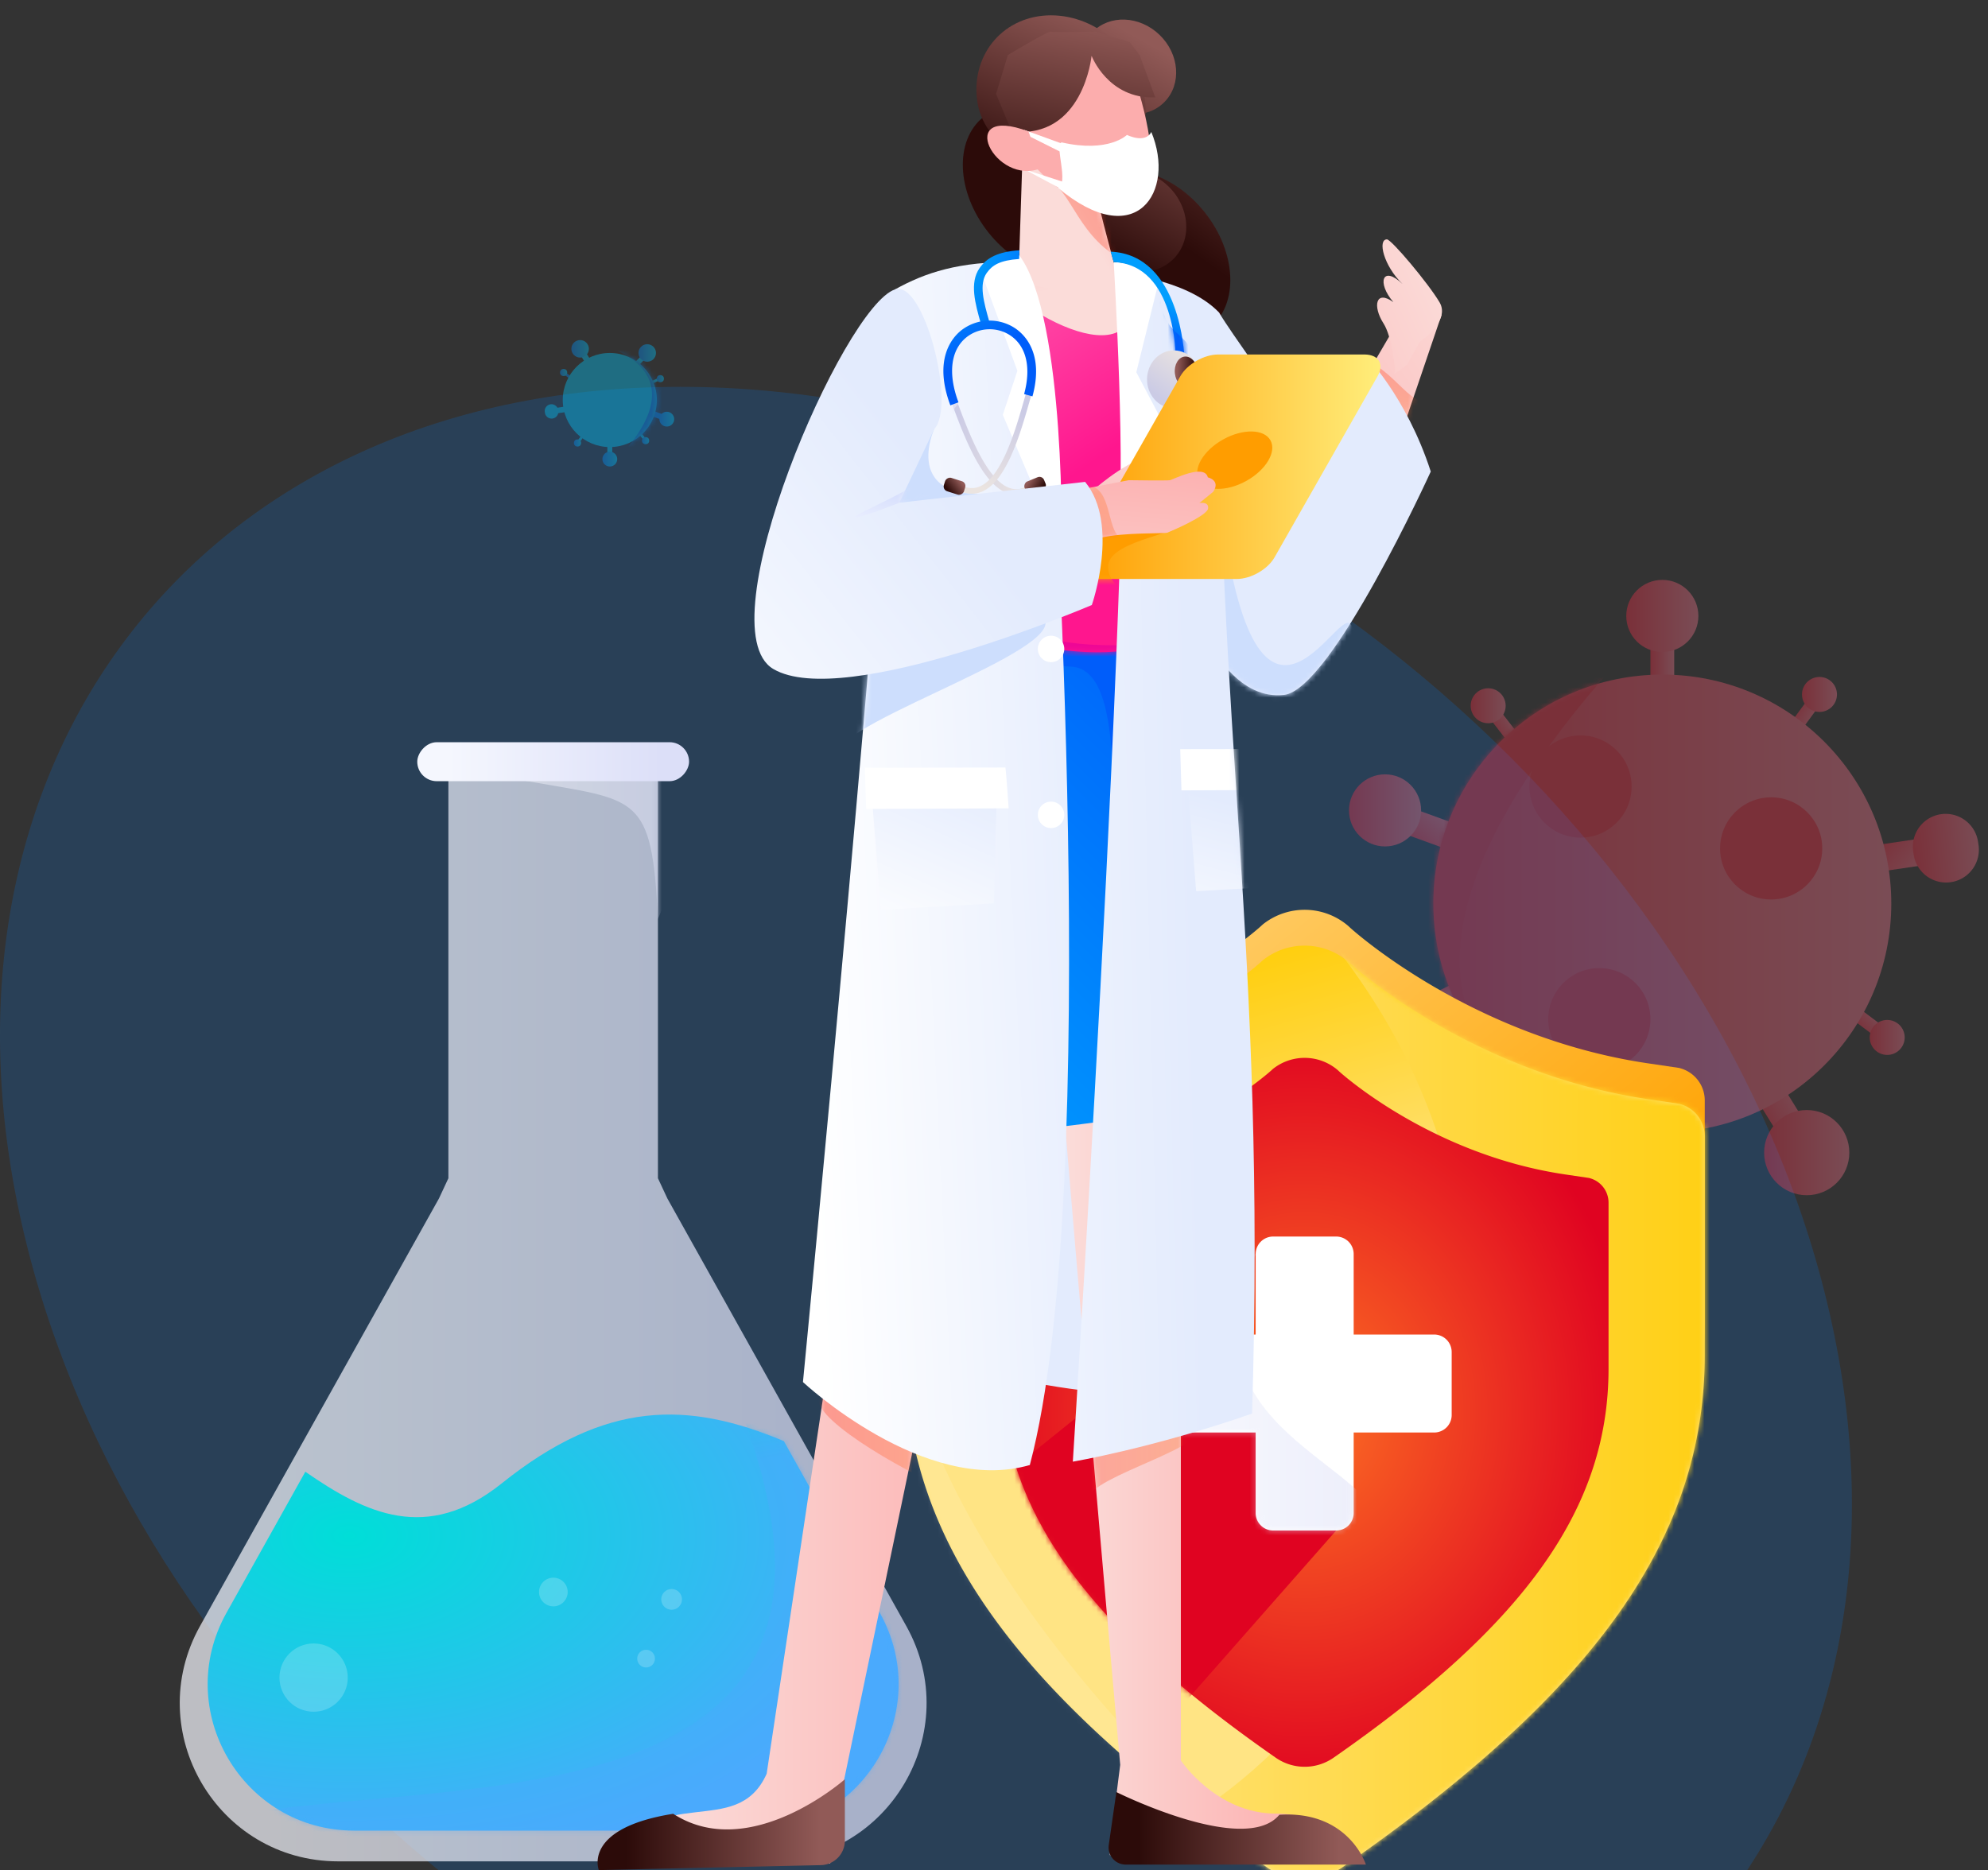 <svg xmlns="http://www.w3.org/2000/svg" xmlns:xlink="http://www.w3.org/1999/xlink" fill="none" viewBox="0 0 389 366"><rect x="0" y="0" width="389" height="366" fill="#333333" stroke="none"/><path fill="#057bf4" d="M6.522 248.494C-19.988 153.067 36.72 75.709 133.184 75.709S329.34 153.067 355.85 248.493c12.765 45.948 6.229 87.703-14.742 118.654H87.19c-38.168-30.951-67.903-72.706-80.668-118.654" opacity=".19"/><g opacity=".35"><path fill="url(#a)" d="M0 0h4.654v12.184H0z" transform="matrix(-1 0 0 1 327.6 121.029)"/><path fill="url(#b)" d="M0 0h4.654v12.184H0z" transform="rotate(225 190.226 48.334)scale(-1 1)"/><path fill="url(#c)" d="M0 0h5.249v13.739H0z" transform="rotate(109.937 81.67 174.428)scale(1 -1)"/><path fill="url(#d)" d="M0 0h5.709v14.943H0z" transform="rotate(148.294 143.236 163.132)scale(-1 1)"/><path fill="url(#e)" d="M0 0h2.537v6.642H0z" transform="rotate(243.765 199.69 11.604)scale(-1 1)"/><path fill="url(#f)" d="M0 0h2.537v6.642H0z" transform="rotate(142.333 122.772 118.784)scale(1 -1)"/><path fill="url(#g)" d="M0 0h2.537v6.642H0z" transform="rotate(36.206 -32.618 613.73)scale(-1 1)"/><path fill="url(#h)" d="M356.682 135.008a1.83 1.83 0 0 0-2.554.396l-.14.19a1.827 1.827 0 0 0 2.949 2.158l.14-.19a1.827 1.827 0 0 0-.395-2.554"/><path fill="url(#i)" d="M0 0h2.537v6.642H0z" transform="rotate(126.915 133.182 193.837)scale(-1 1)"/><path fill="url(#j)" d="M0 0h5.249v13.739H0z" transform="rotate(81.61 92.24 304.473)scale(-1 1)"/><path fill="url(#k)" d="m387.155 165.435-.1-.678a6.413 6.413 0 1 0-12.689 1.871l.099.678a6.414 6.414 0 0 0 12.69-1.871"/><circle cx="44.804" cy="44.804" r="44.804" fill="url(#l)" transform="matrix(-1 0 0 1 370.075 132.022)"/><mask id="m" width="91" height="90" x="280" y="132" maskUnits="userSpaceOnUse" style="mask-type:luminance"><circle cx="44.804" cy="44.804" r="44.804" fill="#fff" transform="matrix(-1 0 0 1 370.077 132.023)"/></mask><g mask="url(#m)"><path fill="url(#n)" d="M318.214 127.601c-59.928 65.968-26.432 93.029 14.113 94.03 40.545 1-34.185 30.061-34.185 30.061l-24.08-75.56 6.643-48.159"/></g><circle cx="9.998" cy="9.998" r="9.998" fill="url(#o)" transform="matrix(-1 0 0 1 356.568 156.04)"/><circle cx="9.998" cy="9.998" r="9.998" fill="url(#p)" transform="matrix(-1 0 0 1 319.265 143.931)"/><circle cx="9.998" cy="9.998" r="9.998" fill="url(#q)" transform="matrix(-1 0 0 1 322.944 189.465)"/><circle cx="3.422" cy="3.422" r="3.422" fill="url(#r)" transform="matrix(-1 0 0 1 359.446 132.486)"/><circle cx="3.422" cy="3.422" r="3.422" fill="url(#s)" transform="matrix(-1 0 0 1 294.618 134.698)"/><circle cx="3.422" cy="3.422" r="3.422" fill="url(#t)" transform="matrix(-1 0 0 1 372.698 199.611)"/><circle cx="3.422" cy="3.422" r="3.422" fill="url(#u)" transform="matrix(-1 0 0 1 280.576 193.714)"/><circle cx="7.056" cy="7.056" r="7.056" fill="url(#v)" transform="matrix(-1 0 0 1 332.329 113.488)"/><circle cx="7.056" cy="7.056" r="7.056" fill="url(#w)" transform="matrix(-1 0 0 1 278.074 151.542)"/><circle cx="8.337" cy="8.337" r="8.337" fill="url(#x)" transform="matrix(-1 0 0 1 297.974 213.293)"/><circle cx="8.337" cy="8.337" r="8.337" fill="url(#y)" transform="matrix(-1 0 0 1 361.864 217.239)"/></g><path fill="url(#z)" d="m181.959 209.08 6.033-.963c34.907-5.574 58.301-26.474 58.537-26.685l.637-.577c0-.003.007 0 .007 0a13.12 13.12 0 0 1 16.659.371l.351.327c.523.478 23.732 21.439 58.25 26.542l6.251.924c0 .003-.007.022 0 .022a6.53 6.53 0 0 1 4.892 6.32v42.749c0 35.71-21.17 65.692-70.776 100.23a13.04 13.04 0 0 1-14.901.088l-.063-.044c-49.65-34.563-70.834-64.545-70.834-100.274v-42.749a6.49 6.49 0 0 1 4.957-6.281"/><path fill="url(#A)" d="m181.959 216.093 6.033-.963c34.907-5.574 58.301-26.474 58.537-26.685l.637-.576c0-.004.007 0 .007 0a13.12 13.12 0 0 1 16.659.37l.351.327c.523.479 23.732 21.439 58.25 26.543l6.251.923c0 .003-.007.023 0 .023a6.53 6.53 0 0 1 4.892 6.319v42.749c0 35.71-21.17 65.692-70.776 100.23a13.04 13.04 0 0 1-14.901.089l-.063-.045c-49.65-34.563-70.834-64.544-70.834-100.274v-42.749a6.49 6.49 0 0 1 4.957-6.281"/><mask id="B" width="157" height="183" x="177" y="185" maskUnits="userSpaceOnUse" style="mask-type:luminance"><path fill="#fff" fill-rule="evenodd" d="m181.959 216.093 6.032-.963c34.907-5.574 58.301-26.474 58.537-26.685l.637-.576c0-.004.007 0 .007 0a13.12 13.12 0 0 1 16.66.37l.351.327c.522.479 23.732 21.439 58.249 26.543l6.251.923c0 .003-.007.023 0 .023a6.53 6.53 0 0 1 4.892 6.319v42.749c0 35.71-21.17 65.692-70.776 100.23a13.04 13.04 0 0 1-14.901.089l-.063-.045c-49.65-34.563-70.834-64.544-70.834-100.274v-42.749a6.49 6.49 0 0 1 4.958-6.281" clip-rule="evenodd"/></mask><g mask="url(#B)"><path fill="url(#C)" d="M255.289 178.052c71.443 80.393 5.418 176.378-42.297 185.81-47.716 9.433 50.546 21.639 50.546 21.639l84.832-21.084s30.516-145.581 27.187-149.634c-3.329-4.054-64.361-45.111-64.361-45.111l-14.425 2.219"/><path fill="#fff" d="M177.002 250.945c-4.143 45.968 60.217 109.219 81.856 121.98s-49.38-12.204-49.38-12.204l-29.406-28.299-18.864-63.036 4.993-5.234" opacity=".12"/></g><path fill="url(#D)" d="m199.595 230.596 4.582-.731c26.512-4.234 44.281-20.107 44.46-20.267l.483-.438c0-.003.006 0 .006 0a9.96 9.96 0 0 1 12.653.281l.266.249c.397.363 18.025 16.283 44.242 20.159l4.747.701c0 .003-.005.017 0 .017a4.96 4.96 0 0 1 3.716 4.8v32.468c0 27.123-16.079 49.894-53.755 76.126a9.91 9.91 0 0 1-11.318.067l-.048-.033c-37.709-26.251-53.799-49.023-53.799-76.16v-32.468a4.93 4.93 0 0 1 3.765-4.771"/><mask id="E" width="120" height="139" x="195" y="207" maskUnits="userSpaceOnUse" style="mask-type:luminance"><path fill="#fff" fill-rule="evenodd" d="m199.596 230.596 4.582-.731c26.512-4.234 44.28-20.107 44.46-20.267l.483-.438c0-.003.006 0 .006 0a9.96 9.96 0 0 1 12.653.281l.266.249c.397.363 18.025 16.283 44.241 20.159l4.748.701c0 .003-.006.017 0 .017a4.96 4.96 0 0 1 3.716 4.8v32.468c0 27.123-16.079 49.894-53.755 76.126a9.91 9.91 0 0 1-11.318.067l-.048-.033c-37.71-26.251-53.799-49.023-53.799-76.16v-32.468a4.93 4.93 0 0 1 3.765-4.771" clip-rule="evenodd"/></mask><g mask="url(#E)"><path fill="url(#F)" d="m259.785 291.007 1.67 8.522-43.098 48.983-41.353-44.017 49.522-39.895 28.765 11.8"/></g><use xlink:href="#G"/><mask id="H" width="59" height="59" x="226" y="241" maskUnits="userSpaceOnUse" style="mask-type:luminance"><use xlink:href="#G" fill-rule="evenodd" clip-rule="evenodd"/></mask><g mask="url(#H)"><path fill="url(#I)" d="M245.7 245.424c-15.752 34.929 24.069 40.181 25.918 55.73s-25.522 23.686-25.522 23.686l-22.933-41.849-6.658-29.744z" opacity=".5"/></g><path fill="url(#J)" d="m39.148 318.214 46.737-83.651 1.853-3.97v-82.789h41.003v82.788l1.853 3.971 46.737 83.651c11.531 20.639-3.388 46.065-27.03 46.065H66.178c-23.642 0-38.561-25.426-27.03-46.065" opacity=".71"/><mask id="K" width="147" height="218" x="35" y="147" maskUnits="userSpaceOnUse" style="mask-type:luminance"><path fill="#fff" fill-rule="evenodd" d="m39.148 318.214 46.737-83.651 1.853-3.97v-82.789h41.003v82.788l1.853 3.971 46.737 83.651c11.531 20.639-3.388 46.065-27.03 46.065H66.178c-23.642 0-38.561-25.426-27.03-46.065" clip-rule="evenodd"/></mask><g mask="url(#K)"><path fill="url(#L)" d="M128.739 179.865c-1.166-24.602-3.959-23.167-25.526-26.981s22.431-3.814 22.431-3.814l15.195 1.852" opacity=".47"/></g><path fill="url(#M)" d="M98.197 290.292c20.344-16.311 36.436-16.13 55.186-8.254l18.776 33.605c10.668 19.094-3.135 42.618-25.008 42.618H69.323c-21.873 0-35.676-23.524-25.008-42.618l15.429-27.615c11.762 8.152 23.786 14.023 38.453 2.264"/><mask id="N" width="136" height="83" x="40" y="276" maskUnits="userSpaceOnUse" style="mask-type:luminance"><path fill="#fff" fill-rule="evenodd" d="M98.197 290.292c20.343-16.311 36.435-16.13 55.186-8.254l18.775 33.605c10.669 19.094-3.134 42.618-25.007 42.618H69.322c-21.873 0-35.676-23.524-25.007-42.618l15.429-27.615c11.762 8.152 23.786 14.023 38.453 2.264" clip-rule="evenodd"/></mask><g mask="url(#N)"><path fill="url(#O)" d="M144.937 276.014c29.403 76.808-44.91 72.203-90.712 77.992s46.735 16.883 54.011 16.401 76.739-13.989 79.633-14.471c2.895-.483 13.99-45.827 3.859-57.404s-19.295-27.014-19.295-27.014" opacity=".41"/></g><rect width="53.185" height="7.628" fill="url(#P)" rx="3.814" transform="matrix(-1 0 0 1 134.832 145.255)"/><circle cx="2.031" cy="2.031" r="2.031" fill="#fff" opacity=".2" transform="matrix(-1 0 0 1 133.449 310.976)"/><circle cx="2.806" cy="2.806" r="2.806" fill="#fff" opacity=".2" transform="matrix(-1 0 0 1 111.083 308.761)"/><circle cx="1.736" cy="1.736" r="1.736" fill="#fff" opacity=".2" transform="matrix(-1 0 0 1 128.156 322.866)"/><circle cx="6.681" cy="6.681" r="6.681" fill="#fff" opacity=".2" transform="matrix(-1 0 0 1 68.046 321.637)"/><path fill="url(#Q)" d="M278.737 61.57h3.353l-18.127 53.382a9.08 9.08 0 0 1-12.284 5.377 9.074 9.074 0 0 1-4.151-12.874l24.417-41.802z"/><mask id="R" width="37" height="61" x="246" y="61" maskUnits="userSpaceOnUse" style="mask-type:luminance"><path fill="#fff" fill-rule="evenodd" d="M278.738 61.57h3.353l-18.128 53.382a9.077 9.077 0 1 1-16.435-7.497l24.418-41.802z" clip-rule="evenodd"/></mask><g mask="url(#R)"><path fill="url(#S)" d="M272.813 113.693c-21.135 6.636-24.519 3.975-25.286-6.238-.766-10.213-5.108 12.252-5.108 12.252l9.25 9.062 15.103-7.654" opacity=".34"/><path fill="url(#T)" d="M279.183 77.812c-2.164 3.413-8.574-8.407-12.986-6.742-4.411 1.665 6.16 12.985 6.16 12.985l5.744 1.498 3.99-4.078" opacity=".34"/></g><path fill="url(#U)" d="M281.689 59.17c-2.179-3.692-9.438-12.346-10.312-12.324-1.856.048-.624 5.182 3.047 8.721-3.914-3.735-5.07-.266-1.779 3.558-3.469-2.49-4.091.8-1.923 4.18 1.62 2.523 2.412 8.938 2.145 9.605s2.489-1.601 2.489-1.601l2.447-4.402s6.065-4.047 3.886-7.738"/><path fill="url(#V)" d="M235.089 271.131c-18.582 6.032-55.777-6.366-55.777-6.366l11.101-31.163 21.028-44.338"/><ellipse cx="18.302" cy="13.349" fill="url(#W)" rx="18.302" ry="13.349" transform="rotate(51.478 65.626 284.23)scale(-1 1)"/><path fill="url(#X)" d="M279.964 92.285c-4.79-14.793-12.96-22.907-12.96-22.907l-17.843 25.33c19.062 4.91-5.302-24.502-10.622-33.55 0 0-4.481 2.011-10.42 39.598-.179 1.132 6.549 37.059 23.127 35.241 9.298-1.02 28.718-43.712 28.718-43.712"/><mask id="Y" width="52" height="76" x="228" y="61" maskUnits="userSpaceOnUse" style="mask-type:luminance"><path fill="#fff" fill-rule="evenodd" d="M279.964 92.286c-4.79-14.794-12.96-22.908-12.96-22.908l-17.843 25.33c19.062 4.91-5.302-24.502-10.622-33.55 0 0-4.481 2.011-10.42 39.598-.179 1.132 6.549 37.059 23.127 35.241 9.298-1.02 28.718-43.712 28.718-43.712" clip-rule="evenodd"/></mask><g mask="url(#Y)"><path fill="url(#Z)" d="M237.865 89.537c6.057 68.019 23.471 29.339 26.323 32.55 6.041 6.802-11.155 19.744-11.155 19.744l-15.168-.091-2.774-31.618 2.304-13.877"/></g><path fill="url(#aa)" d="M263.536 363.063s-2.22-8.128-13.877-8.128-18.596-10.404-18.596-10.404V228.136l-4.441-114.444-24.98 13.655c0 20.808 17.554 218.047 17.554 218.047s-2.288 17.669-2.011 17.669z"/><mask id="ab" width="63" height="251" x="201" y="113" maskUnits="userSpaceOnUse" style="mask-type:luminance"><path fill="#fff" fill-rule="evenodd" d="M263.536 363.063s-2.221-8.128-13.878-8.128-18.596-10.404-18.596-10.404V228.136l-4.441-114.444-24.979 13.655c0 20.808 17.554 218.047 17.554 218.047s-2.289 17.669-2.011 17.669z" clip-rule="evenodd"/></mask><g mask="url(#ab)"><path fill="url(#ac)" d="M235.091 277.231c4.313 5.327-17.995 10.322-21.991 15.316s-2.539-20.613-2.539-20.613l22.029-6.2" opacity=".34"/></g><path fill="url(#ad)" d="m218.441 350.717-1.487 10.374a3.362 3.362 0 0 0 3.348 3.823h46.969s-3.331-10.62-16.931-9.753c-6.753 8.128-31.899-4.444-31.899-4.444"/><path fill="url(#ae)" d="M211.079 146.638 191.65 221.2l-26.459 127.016s-2.022 15.172-2.763 16.473h-43.172c9.402-16.473 24.841-4.335 30.762-17.557l31.826-212.199z"/><mask id="af" width="93" height="231" x="119" y="134" maskUnits="userSpaceOnUse" style="mask-type:luminance"><path fill="#fff" fill-rule="evenodd" d="m211.08 146.639-19.429 74.562-26.46 127.015s-2.022 15.173-2.762 16.473h-43.172c9.402-16.473 24.84-4.335 30.761-17.556l31.826-212.199z" clip-rule="evenodd"/></mask><g mask="url(#af)"><path fill="url(#ag)" d="M185.298 291.548c-13.734-6.243-29.03-16.298-24.129-18.762s23.13 2.531 23.13 2.531" opacity=".34"/></g><path fill="url(#ah)" d="M165.317 348.216v12.024a4.803 4.803 0 0 1-4.716 4.78l-43.426.97s-3.297-8.174 14.554-11.02c14.996 9.7 33.588-6.754 33.588-6.754"/><path fill="url(#ai)" d="M239.109 214.868c-31.826 7.803-64.668 8.933-72.069 3.731l18.618-102.591 42.785 6.977z"/><mask id="aj" width="73" height="106" x="167" y="116" maskUnits="userSpaceOnUse" style="mask-type:luminance"><path fill="#fff" fill-rule="evenodd" d="M239.109 214.868c-31.826 7.803-64.669 8.933-72.07 3.731l18.618-102.591 42.785 6.977z" clip-rule="evenodd"/></mask><g mask="url(#aj)"><path fill="url(#ak)" d="M222.346 175.186c-8.343.494.735-44.281-12.828-44.724s-2.627-8.941-2.627-8.941l23.257 2.798 1.602 2.359"/></g><ellipse cx="18.302" cy="13.349" fill="url(#al)" rx="18.302" ry="13.349" transform="rotate(51.478 68.054 255.673)scale(-1 1)"/><ellipse cx="10.583" cy="9.402" fill="url(#am)" rx="10.583" ry="9.402" transform="rotate(43.95 63.841 314.627)scale(-1 1)"/><path fill="url(#an)" d="M226.575 56.634s-22.411-12.006-49.359 0c-5.869 15.208 11.375 51.15 5.87 63.767 0 0 31.587 13.771 47.062 3.365 4.802-4.802-6.09-18.299 2.03-31.38 8.953-14.421-5.603-35.752-5.603-35.752"/><mask id="ao" width="61" height="77" x="175" y="51" maskUnits="userSpaceOnUse" style="mask-type:luminance"><path fill="#fff" fill-rule="evenodd" d="M226.575 56.635s-22.411-12.006-49.359 0c-5.869 15.208 11.375 51.15 5.87 63.767 0 0 31.587 13.771 47.062 3.365 4.802-4.802-6.09-18.299 2.03-31.38 8.953-14.421-5.603-35.752-5.603-35.752" clip-rule="evenodd"/></mask><g mask="url(#ao)"><path fill="url(#ap)" d="M221.013 53.252c5.562 21.868-19.525 10.512-29.585-1.953s.831-9.902.831-9.902l29.67 8.452"/><path fill="url(#aq)" d="M183.457 86.414c-.134 18.677 1.467 40.332 35.262 39.865s15.636 8.848 15.636 8.848l-50.854-1.488-2.312-1.245-14.149-30.772 2.977-17.917 11.028-2.844c-1.566 22.268 15.253 15.24 15.253 15.24"/></g><path fill="url(#ar)" d="M214.287 35.934c-.454 1.16 5.886 23.465 5.886 23.465l-20.903-4.107.894-27.425z"/><mask id="as" width="22" height="33" x="199" y="27" maskUnits="userSpaceOnUse" style="mask-type:luminance"><path fill="#fff" fill-rule="evenodd" d="M214.286 35.934c-.454 1.16 5.886 23.465 5.886 23.465l-20.903-4.107.894-27.425z" clip-rule="evenodd"/></mask><g mask="url(#as)"><path fill="url(#at)" d="M225.561 53.113c-13.349-3.256-14.581-13.142-19.26-17.18s15.021.963 15.021.963l4.361 5.224-.549 7.381" opacity=".34"/></g><ellipse cx="9.821" cy="8.724" fill="url(#au)" rx="9.821" ry="8.724" transform="rotate(43.95 100.087 296.716)scale(-1 1)"/><path fill="url(#av)" d="M191.178 19.467c1.076 9.094 11.195 14.158 20.266 14.158s13.656-5.064 12.581-14.158C222.949 10.372 214.725 3 205.654 3s-15.551 7.372-14.476 16.467"/><path fill="url(#aw)" d="M220.782 11.616c17.455 49.094-21.39 26.24-23.081 11.85-.975-8.302 5.659-13.543 5.659-13.543z"/><path fill="url(#ax)" d="M226.052 19.065c-9.246.338-12.457-8.147-12.457-8.147s-1.596 16.382-15.627 14.804l-3.062-7.334 2.307-7.618s7.882-4.74 8.408-4.571c.527.17 8.779-.005 8.779-.005l6.657 2.036 1.938 2.54z"/><path fill="url(#ay)" d="M201.509 286.714c-20.639 5.99-44.393-16.234-44.393-16.234s17.383-179.138 18.03-213.846c5.788-3.227 12.544-5.537 23.675-5.336l6.806 28.164s10.295 153.005-4.118 207.252"/><mask id="az" width="53" height="237" x="157" y="51" maskUnits="userSpaceOnUse" style="mask-type:luminance"><path fill="#fff" fill-rule="evenodd" d="M201.509 286.714c-20.639 5.99-44.393-16.234-44.393-16.234s17.383-179.138 18.03-213.846c5.788-3.227 12.544-5.537 23.675-5.336l6.806 28.164s10.295 153.005-4.118 207.252" clip-rule="evenodd"/></mask><g mask="url(#az)"><path fill="url(#aA)" d="M203.596 120.264c8.443 5.969-39.203 20.601-39.538 27.095s-2.506-37.237-2.506-37.237l10.891-26.43 10.344.3s-7.511 16.523 16.288 11.798c23.798-4.726-1.468 21.671-1.468 21.671"/></g><path fill="url(#aB)" d="M244.998 276.651c-19.617 6.806-35.073 9.404-35.073 9.404s14.511-226.749 8.506-232.648c0 0 13.634.996 20.108 7.752-.676 81.081 9.262 123.813 6.459 215.492"/><mask id="aC" width="37" height="234" x="209" y="53" maskUnits="userSpaceOnUse" style="mask-type:luminance"><path fill="#fff" fill-rule="evenodd" d="M244.998 276.651c-19.617 6.806-35.073 9.404-35.073 9.404s14.511-226.749 8.506-232.648c0 0 13.634.996 20.108 7.752-.676 81.081 9.262 123.813 6.459 215.492" clip-rule="evenodd"/></mask><g mask="url(#aC)"><path fill="url(#aD)" d="m256.857 147.759-.685 25.393-22.119 1.263-2.115-26.803z"/><path fill="#fff" d="M258.436 146.573c.155.921.627 7.987.627 7.987l-27.882.12-.243-8.065z"/></g><path fill="#fff" d="M207.738 108.372s.915-46.059-8.293-58.414l-7.751 2.482 7.383 20.133-2.857 8.608zm10.768-1.772 8.2-25.488-4.358-8.262 4.426-17.91s-3.62-3.654-8.852-3.647c0 0 2.653 43.895.584 55.307"/><path fill="url(#aE)" d="M198.004 96.756a5 5 0 0 1-.869-.232c-4.919-1.765-8.315-10.744-10.563-16.686l-.486-1.282 1.028-.393.488 1.285c2.044 5.403 5.464 14.447 9.905 16.04 1.204.434 2.399.293 3.654-.426l.547.955c-1.236.708-2.479.956-3.704.74"/><mask id="aF" width="16" height="19" x="186" y="78" maskUnits="userSpaceOnUse" style="mask-type:luminance"><path fill="#fff" fill-rule="evenodd" d="M198.003 96.756a5.3 5.3 0 0 1-.869-.232c-4.919-1.765-8.315-10.744-10.563-16.686l-.486-1.282 1.029-.393.488 1.285c2.044 5.403 5.463 14.447 9.904 16.04 1.204.434 2.399.293 3.654-.426l.548.955c-1.237.708-2.479.956-3.705.74" clip-rule="evenodd"/></mask><g mask="url(#aF)"><path fill="url(#aG)" d="M187.809 78.888c-1.238.95-1.052 1.123-1.099 1.929-.048.806-1.567-.66-1.555-.749s.929-2.133.999-2.033 1.728.08 1.728.08"/></g><rect width="4.115" height="2.743" fill="url(#aH)" rx=".969" transform="rotate(157.65 90.988 68.434)scale(-1 1)"/><path fill="url(#aI)" d="M230.056 69.937c-.002-.185.009-18.133-12.135-18.644l-.596-2.04c13.694.58 14.423 20.464 14.425 20.666z"/><mask id="aJ" width="15" height="21" x="217" y="49" maskUnits="userSpaceOnUse" style="mask-type:luminance"><path fill="#fff" fill-rule="evenodd" d="M230.056 69.937c-.002-.185.009-18.132-12.135-18.643l-.596-2.041c13.694.58 14.423 20.464 14.425 20.666z" clip-rule="evenodd"/></mask><g mask="url(#aJ)"><path fill="url(#aK)" d="M227.031 58.99c1.4 7.106 4.928 5.719 6.405 10.546s-4.062 3.484-4.062 3.484l-4.123-6.987"/></g><path fill="url(#aL)" d="m192.212 64.333-.273-.969c-1.122-3.957-2.281-8.048-.244-10.924 1.412-1.995 3.502-3.164 7.788-3.46l-.066 1.704c-3.742.261-5.243 1.185-6.34 2.735-1.568 2.214-.568 5.745.491 9.483l.275.975z"/><path fill="url(#aM)" d="M191.444 96.456a5.3 5.3 0 0 0 .846-.304c4.755-2.169 7.391-11.4 9.136-17.508l.378-1.319-1.058-.306-.379 1.322c-1.587 5.555-4.241 14.851-8.534 16.809-1.163.533-2.366.492-3.677-.12l-.465.997c1.291.604 2.549.746 3.753.429"/><rect width="4.115" height="2.743" fill="url(#aN)" rx=".969" transform="rotate(17.57 -211.09 659.22)scale(-1 1)"/><path fill="url(#aO)" d="M185.959 79.326c-3.372-9.017.356-13.255 2.116-14.659a9.04 9.04 0 0 1 10.499-.466c1.81 1.19 5.769 4.876 3.453 13.368l-1.635-.447c1.425-5.225.424-9.419-2.749-11.505a7.33 7.33 0 0 0-8.512.374c-3.108 2.48-3.686 7.124-1.586 12.742z"/><ellipse cx="5.232" cy="5.659" fill="url(#aP)" rx="5.232" ry="5.659" transform="rotate(-178.56 117.958 32.877)scale(1 -1)"/><ellipse cx="3.082" cy="2.248" fill="url(#aQ)" rx="3.082" ry="2.248" transform="rotate(83.414 74.913 169.516)scale(-1 1)"/><path fill="url(#aR)" d="M213.567 96.218s5.722-5.225 10.947-6.966 3.234-.415 3.234-.415l-1.824 5.64z"/><path fill="url(#aS)" d="M213.364 113.307h28.655c2.745 0 6.045-1.891 7.372-4.222L269.572 73.6c1.326-2.332.176-4.222-2.569-4.222h-28.655c-2.745 0-6.045 1.89-7.371 4.222l-20.182 35.485c-1.326 2.331-.176 4.222 2.569 4.222"/><mask id="aT" width="61" height="45" x="210" y="69" maskUnits="userSpaceOnUse" style="mask-type:luminance"><path fill="#fff" fill-rule="evenodd" d="M213.365 113.308h28.655c2.745 0 6.045-1.891 7.371-4.223l20.182-35.484c1.326-2.332.176-4.223-2.569-4.223h-28.655c-2.745 0-6.045 1.89-7.372 4.223l-20.181 35.484c-1.326 2.332-.176 4.223 2.569 4.223" clip-rule="evenodd"/></mask><g mask="url(#aT)"><path fill="url(#aU)" d="M229.681 102.285c3.635 1.997-12.688 3.163-12.851 8.49s8.451 6.992 8.451 6.992l-23.638.592 7.876-15.741 11.324-1.404"/></g><ellipse cx="4.647" cy="7.993" fill="url(#aV)" rx="4.647" ry="7.993" transform="rotate(60.969 48.778 258.184)scale(-1 1)"/><path fill="url(#aW)" d="M220.865 93.978s7.519.11 8.071 0c.553-.11 6.745-3.317 7.409-.553 0 0 2.543.553 1.05 2.82l-2.709 2.211s1.88-.387 1.714 1.05-7.384 4.519-7.992 4.741-8.538-.096-13.072 1.009c-4.533 1.106-14.817 4.866-14.817 4.866l-2.985-11.61z"/><mask id="aX" width="41" height="19" x="197" y="92" maskUnits="userSpaceOnUse" style="mask-type:luminance"><path fill="#fff" fill-rule="evenodd" d="M220.864 93.979s7.519.11 8.072 0 6.745-3.317 7.408-.553c0 0 2.543.553 1.05 2.82l-2.709 2.211s1.88-.387 1.714 1.05-7.384 4.519-7.992 4.74-8.538-.096-13.072 1.01-14.816 4.865-14.816 4.865l-2.986-11.61z" clip-rule="evenodd"/></mask><g mask="url(#aX)"><path fill="url(#aY)" d="M212.911 95.077c4.526.152 3.715 8.393 6.149 10.016s-3.435 3.58-3.435 3.58l-2.62-.895-1.748-8.49" opacity=".34"/></g><path fill="url(#aZ)" d="M208.137 96.485s4.011 6.962 1.712 10.403l-45.844 15.703c-6.313 1.372-12.377-3.105-12.685-9.366-.258-5.236 3.667-9.791 9.031-10.483z"/><mask id="ba" width="60" height="27" x="151" y="96" maskUnits="userSpaceOnUse" style="mask-type:luminance"><path fill="#fff" fill-rule="evenodd" d="M208.137 96.486s4.011 6.962 1.712 10.403l-45.844 15.703c-6.313 1.372-12.377-3.105-12.685-9.366-.258-5.236 3.667-9.791 9.031-10.483z" clip-rule="evenodd"/></mask><g mask="url(#ba)"><path fill="url(#bb)" d="M175.981 98.374c-21.765 4.205-25.355 15.292-24.673 21.522s-7.814-16.425-7.814-16.425l7.814-7.254h15.733" opacity=".34"/></g><path fill="url(#bc)" d="M212.329 94.307c6.835 8.31 1.313 24.099 1.313 24.099s-48.475 20.712-62.335 12.513c-13.521-7.999 13.764-71.017 23.838-74.285 5.728-1.857 11.974 22.946 7.643 27.358l-6.807 14.382z"/><mask id="bd" width="69" height="77" x="147" y="56" maskUnits="userSpaceOnUse" style="mask-type:luminance"><path fill="#fff" fill-rule="evenodd" d="M212.33 94.307c6.835 8.31 1.313 24.099 1.313 24.099s-48.475 20.712-62.335 12.513c-13.521-7.999 13.764-71.017 23.838-74.285 5.728-1.857 11.974 22.946 7.642 27.358l-6.807 14.382z" clip-rule="evenodd"/></mask><g mask="url(#bd)"><path fill="url(#be)" d="m181.959 97.013-5.978 1.361s-6.66 2.712-8.48 2.84 9.885-4.782 10.974-6.209 1.927 1.48 1.927 1.48"/></g><circle cx="2.588" cy="2.588" r="2.588" fill="#fff" transform="matrix(-1 0 0 1 208.252 124.415)"/><circle cx="2.588" cy="2.588" r="2.588" fill="#fff" transform="matrix(-1 0 0 1 208.252 156.883)"/><path fill="url(#bf)" d="m195.156 151.396-.685 25.393-22.119 1.263-2.115-26.804z"/><path fill="#fff" d="M196.736 150.209c.155.922.627 7.988.627 7.988l-27.882.119-.243-8.065zm28.546-124.38c-1.195 2.36-4.766.575-4.766.575s-3.57 3.57-12.777 1.464c-1.504.32 1.557 8.348-.783 8.834 15.346 12.909 23.162.793 18.326-10.873"/><path fill="#fff" d="m209.805 29.974-1.785-1.786-7.617-2.767.477.982 7.14 3.57m1.5 6.102-9.117-2.953 8.379 4.46.738-.816"/><path fill="url(#bg)" d="M201.244 25.721c-14.664-5.502-6.567 11.034 2.611 7.14z"/><g opacity=".39"><path fill="url(#bh)" d="M0 0h.956v2.504H0z" transform="matrix(1 0 0 -1 118.845 89.75)"/><path fill="url(#bi)" d="M0 0h.956v2.504H0z" transform="rotate(-135 77.731 8.822)scale(1 -1)"/><path fill="url(#bj)" d="M0 0h1.079v2.823H0z" transform="rotate(109.937 36.123 86.72)scale(-1 1)"/><path fill="url(#bk)" d="M0 0h1.173v3.071H0z" transform="rotate(148.294 47.374 50.22)scale(1 -1)"/><path fill="url(#bl)" d="M0 0h.521v1.365H0z" transform="rotate(63.765 4.779 140.984)scale(-1 1)"/><path fill="url(#bm)" d="M0 0h.519v1.362H0z" transform="rotate(142.333 48.306 64.649)scale(-1 1)"/><path fill="url(#bn)" d="M0 0h.519v1.362H0z" transform="rotate(216.206 70.588 24.69)scale(-1 1)"/><path fill="url(#bo)" d="M112.867 86.877a.376.376 0 0 0 .525-.081l.029-.04a.376.376 0 0 0-.606-.443l-.029.04a.376.376 0 0 0 .081.524"/><path fill="url(#bp)" d="M0 0h.521v1.365H0z" transform="rotate(126.915 37.086 63.973)scale(1 -1)"/><path fill="url(#bq)" d="M0 0h1.079v2.823H0z" transform="rotate(81.609 7.745 102.562)scale(1 -1)"/><path fill="url(#br)" d="m106.606 80.624.021.14a1.318 1.318 0 1 0 2.607-.385l-.02-.14a1.318 1.318 0 0 0-2.608.385"/><circle cx="9.207" cy="9.207" r="9.207" fill="url(#bs)" transform="matrix(-1 0 0 1 128.53 69.077)"/><mask id="bt" width="19" height="19" x="110" y="69" maskUnits="userSpaceOnUse" style="mask-type:luminance"><circle cx="9.207" cy="9.207" r="9.207" fill="#fff" transform="matrix(-1 0 0 1 128.53 69.077)"/></mask><g mask="url(#bt)"><path fill="url(#bu)" d="M121.855 88.662C137.151 71.47 117 67.364 117 67.364l8.622-3.768 14.027 14.688-10.089 10.378"/></g><circle cx="2.054" cy="2.054" r="2.054" fill="url(#bv)" transform="matrix(-1 0 0 1 116.999 78.447)"/><circle cx="2.054" cy="2.054" r="2.054" fill="url(#bw)" transform="matrix(-1 0 0 1 124.665 80.935)"/><circle cx="2.054" cy="2.054" r="2.054" fill="url(#bx)" transform="matrix(-1 0 0 1 123.911 71.578)"/><circle cx=".703" cy=".703" r=".703" fill="url(#by)" transform="matrix(-1 0 0 1 113.707 85.989)"/><circle cx=".703" cy=".703" r=".703" fill="url(#bz)" transform="matrix(-1 0 0 1 127.028 85.534)"/><circle cx=".703" cy=".703" r=".703" fill="url(#bA)" transform="matrix(-1 0 0 1 110.984 72.196)"/><circle cx=".703" cy=".703" r=".703" fill="url(#bB)" transform="matrix(-1 0 0 1 129.913 73.407)"/><circle cx="1.45" cy="1.45" r="1.45" fill="url(#bC)" transform="matrix(-1 0 0 1 120.773 88.399)"/><circle cx="1.45" cy="1.45" r="1.45" fill="url(#bD)" transform="matrix(-1 0 0 1 131.921 80.58)"/><circle cx="1.713" cy="1.713" r="1.713" fill="url(#bE)" transform="matrix(-1 0 0 1 128.359 67.365)"/><circle cx="1.713" cy="1.713" r="1.713" fill="url(#bF)" transform="matrix(-1 0 0 1 115.228 66.554)"/></g><defs><linearGradient id="a" x1="0" x2="4.654" y1="12.184" y2="12.184" gradientUnits="userSpaceOnUse"><stop stop-color="#ff7c95"/><stop offset="1" stop-color="#ff2b45"/></linearGradient><linearGradient id="b" x1="8.145" x2="-1.302" y1="-.718" y2="-2.096" gradientUnits="userSpaceOnUse"><stop stop-color="#ff7c95"/><stop offset="1" stop-color="#ff2b45"/></linearGradient><linearGradient id="c" x1="2.758" x2="11.86" y1="20.344" y2="16.682" gradientUnits="userSpaceOnUse"><stop stop-color="#ff7c95"/><stop offset="1" stop-color="#ff2b45"/></linearGradient><linearGradient id="d" x1="7.133" x2="-3.568" y1="-8.6" y2="-7.87" gradientUnits="userSpaceOnUse"><stop stop-color="#ff7c95"/><stop offset="1" stop-color="#ff2b45"/></linearGradient><linearGradient id="e" x1="4.046" x2="-.56" y1="2.4" y2="1.036" gradientUnits="userSpaceOnUse"><stop stop-color="#ff7c95"/><stop offset="1" stop-color="#ff2b45"/></linearGradient><linearGradient id="f" x1="-.424" x2="4.73" y1="11.46" y2="10.879" gradientUnits="userSpaceOnUse"><stop stop-color="#ff7c95"/><stop offset="1" stop-color="#ff2b45"/></linearGradient><linearGradient id="g" x1="-1.816" x2="3.32" y1="7.864" y2="8.413" gradientUnits="userSpaceOnUse"><stop stop-color="#ff7c95"/><stop offset="1" stop-color="#ff2b45"/></linearGradient><linearGradient id="h" x1="358.784" x2="353.975" y1="137.843" y2="139.719" gradientUnits="userSpaceOnUse"><stop stop-color="#ff7c95"/><stop offset="1" stop-color="#ff2b45"/></linearGradient><linearGradient id="i" x1="2.277" x2="-2.701" y1="-4.784" y2="-3.817" gradientUnits="userSpaceOnUse"><stop stop-color="#ff7c95"/><stop offset="1" stop-color="#ff2b45"/></linearGradient><linearGradient id="j" x1="-1.137" x2="7.024" y1="2.51" y2="10.583" gradientUnits="userSpaceOnUse"><stop stop-color="#ff7c95"/><stop offset="1" stop-color="#ff2b45"/></linearGradient><linearGradient id="k" x1="388.054" x2="374.674" y1="172.553" y2="173.695" gradientUnits="userSpaceOnUse"><stop stop-color="#ff7c95"/><stop offset="1" stop-color="#ff2b45"/></linearGradient><linearGradient id="l" x1="0" x2="89.607" y1="89.608" y2="89.608" gradientUnits="userSpaceOnUse"><stop stop-color="#ff7c95"/><stop offset="1" stop-color="#ff2b45"/></linearGradient><linearGradient id="n" x1="388.258" x2="383.778" y1="274.087" y2="272.648" gradientUnits="userSpaceOnUse"><stop stop-color="#ff7c95"/><stop offset="1" stop-color="#ff2b45"/></linearGradient><linearGradient id="o" x1="-43.66" x2="-36.599" y1="30.521" y2="28.329" gradientUnits="userSpaceOnUse"><stop stop-color="#ff7c95"/><stop offset="1" stop-color="#ff2b45"/></linearGradient><linearGradient id="p" x1="-81.114" x2="-74.052" y1="42.144" y2="39.953" gradientUnits="userSpaceOnUse"><stop stop-color="#ff7c95"/><stop offset="1" stop-color="#ff2b45"/></linearGradient><linearGradient id="q" x1="-64.867" x2="-57.806" y1="37.102" y2="34.911" gradientUnits="userSpaceOnUse"><stop stop-color="#ff7c95"/><stop offset="1" stop-color="#ff2b45"/></linearGradient><linearGradient id="r" x1="0" x2="6.845" y1="6.845" y2="6.845" gradientUnits="userSpaceOnUse"><stop stop-color="#ff7c95"/><stop offset="1" stop-color="#ff2b45"/></linearGradient><linearGradient id="s" x1="0" x2="6.845" y1="6.845" y2="6.845" gradientUnits="userSpaceOnUse"><stop stop-color="#ff7c95"/><stop offset="1" stop-color="#ff2b45"/></linearGradient><linearGradient id="t" x1="0" x2="6.845" y1="6.845" y2="6.845" gradientUnits="userSpaceOnUse"><stop stop-color="#ff7c95"/><stop offset="1" stop-color="#ff2b45"/></linearGradient><linearGradient id="u" x1="0" x2="6.845" y1="6.845" y2="6.845" gradientUnits="userSpaceOnUse"><stop stop-color="#ff7c95"/><stop offset="1" stop-color="#ff2b45"/></linearGradient><linearGradient id="v" x1="0" x2="14.113" y1="14.113" y2="14.113" gradientUnits="userSpaceOnUse"><stop stop-color="#ff7c95"/><stop offset="1" stop-color="#ff2b45"/></linearGradient><linearGradient id="w" x1="0" x2="14.113" y1="14.113" y2="14.113" gradientUnits="userSpaceOnUse"><stop stop-color="#ff7c95"/><stop offset="1" stop-color="#ff2b45"/></linearGradient><linearGradient id="x" x1="0" x2="16.673" y1="16.673" y2="16.673" gradientUnits="userSpaceOnUse"><stop stop-color="#ff7c95"/><stop offset="1" stop-color="#ff2b45"/></linearGradient><linearGradient id="y" x1="0" x2="16.673" y1="16.673" y2="16.673" gradientUnits="userSpaceOnUse"><stop stop-color="#ff7c95"/><stop offset="1" stop-color="#ff2b45"/></linearGradient><linearGradient id="z" x1="250.578" x2="357.286" y1="83.644" y2="214.528" gradientUnits="userSpaceOnUse"><stop offset=".101" stop-color="#ffdf94"/><stop offset="1" stop-color="#ffa200"/></linearGradient><linearGradient id="A" x1="270.61" x2="290.593" y1="165.733" y2="235.88" gradientUnits="userSpaceOnUse"><stop offset=".101" stop-color="#ffcc02"/><stop offset="1" stop-color="#ffe484"/></linearGradient><linearGradient id="C" x1="375.811" x2="199.919" y1="385.501" y2="385.501" gradientUnits="userSpaceOnUse"><stop offset=".101" stop-color="#ffcc02"/><stop offset="1" stop-color="#ffe484"/></linearGradient><linearGradient id="F" x1="177.881" x2="185.229" y1="339.514" y2="331.699" gradientUnits="userSpaceOnUse"><stop stop-color="#fc7023"/><stop offset="1" stop-color="#e00321"/></linearGradient><linearGradient id="I" x1="271.708" x2="216.505" y1="324.84" y2="324.84" gradientUnits="userSpaceOnUse"><stop offset=".102" stop-color="#dcdff8"/><stop offset=".885" stop-color="#f5f7fe"/></linearGradient><linearGradient id="J" x1="181.308" x2="35.17" y1="364.279" y2="364.279" gradientUnits="userSpaceOnUse"><stop offset=".102" stop-color="#dcdff8"/><stop offset=".885" stop-color="#f5f7fe"/></linearGradient><linearGradient id="L" x1="140.839" x2="97.263" y1="179.865" y2="179.865" gradientUnits="userSpaceOnUse"><stop offset=".102" stop-color="#dcdff8"/><stop offset=".885" stop-color="#f5f7fe"/></linearGradient><linearGradient id="O" x1="110.359" x2="113.647" y1="271.63" y2="291.653" gradientUnits="userSpaceOnUse"><stop stop-color="#00ded8"/><stop offset=".997" stop-color="#4aaafd"/></linearGradient><linearGradient id="P" x1="0" x2="53.185" y1="7.628" y2="7.628" gradientUnits="userSpaceOnUse"><stop offset=".102" stop-color="#dcdff8"/><stop offset=".885" stop-color="#f5f7fe"/></linearGradient><linearGradient id="Q" x1="218.856" x2="292.78" y1="90.78" y2="40.629" gradientUnits="userSpaceOnUse"><stop offset=".102" stop-color="#fcadad"/><stop offset=".885" stop-color="#fbdcd9"/></linearGradient><linearGradient id="S" x1="228.033" x2="239.039" y1="124.779" y2="91.591" gradientUnits="userSpaceOnUse"><stop offset=".101" stop-color="#ff8338"/><stop offset=".885" stop-color="#ff4729"/></linearGradient><linearGradient id="T" x1="262.088" x2="267.432" y1="81.491" y2="68.028" gradientUnits="userSpaceOnUse"><stop offset=".101" stop-color="#ff8338"/><stop offset=".885" stop-color="#ff4729"/></linearGradient><linearGradient id="U" x1="215.243" x2="289.815" y1="77.52" y2="44.61" gradientUnits="userSpaceOnUse"><stop offset=".102" stop-color="#fcadad"/><stop offset=".885" stop-color="#fbdcd9"/></linearGradient><linearGradient id="V" x1="193.203" x2="197.311" y1="275.526" y2="272.472" gradientUnits="userSpaceOnUse"><stop offset=".102" stop-color="#fff"/><stop offset=".885" stop-color="#e3ebfd"/></linearGradient><linearGradient id="W" x1="10.091" x2="-6.427" y1="-48.563" y2="8.085" gradientUnits="userSpaceOnUse"><stop offset=".102" stop-color="#915a57"/><stop offset=".885" stop-color="#2c0b09"/></linearGradient><linearGradient id="X" x1="119.926" x2="210.676" y1="142.421" y2="99.561" gradientUnits="userSpaceOnUse"><stop offset=".102" stop-color="#fff"/><stop offset=".885" stop-color="#e3ebfd"/></linearGradient><linearGradient id="Z" x1="168.396" x2="221.617" y1="141.064" y2="123.354" gradientUnits="userSpaceOnUse"><stop offset=".102" stop-color="#fff"/><stop offset=".885" stop-color="#cddefd"/></linearGradient><linearGradient id="aa" x1="263.536" x2="201.642" y1="363.063" y2="363.063" gradientUnits="userSpaceOnUse"><stop offset=".102" stop-color="#fcadad"/><stop offset=".885" stop-color="#fbdcd9"/></linearGradient><linearGradient id="ac" x1="235.642" x2="210.302" y1="293.193" y2="293.193" gradientUnits="userSpaceOnUse"><stop offset=".101" stop-color="#ff8338"/><stop offset=".885" stop-color="#ff4729"/></linearGradient><linearGradient id="ad" x1="267.271" x2="216.92" y1="364.915" y2="364.915" gradientUnits="userSpaceOnUse"><stop offset=".102" stop-color="#915a57"/><stop offset=".885" stop-color="#2c0b09"/></linearGradient><linearGradient id="ae" x1="211.079" x2="119.256" y1="364.689" y2="364.689" gradientUnits="userSpaceOnUse"><stop offset=".102" stop-color="#fcadad"/><stop offset=".885" stop-color="#fbdcd9"/></linearGradient><linearGradient id="ag" x1="185.298" x2="160.234" y1="291.548" y2="291.548" gradientUnits="userSpaceOnUse"><stop offset=".101" stop-color="#ff8338"/><stop offset=".885" stop-color="#ff4729"/></linearGradient><linearGradient id="ah" x1="165.317" x2="116.935" y1="365.99" y2="365.99" gradientUnits="userSpaceOnUse"><stop offset=".102" stop-color="#915a57"/><stop offset=".885" stop-color="#2c0b09"/></linearGradient><linearGradient id="ai" x1="145.843" x2="226.331" y1="190.687" y2="110.044" gradientUnits="userSpaceOnUse"><stop offset=".008" stop-color="#009efe"/><stop offset="1" stop-color="#005dfa"/></linearGradient><linearGradient id="ak" x1="238.616" x2="232.838" y1="172.619" y2="170.432" gradientUnits="userSpaceOnUse"><stop offset=".008" stop-color="#009efe"/><stop offset="1" stop-color="#005dfa"/></linearGradient><linearGradient id="al" x1="10.09" x2="-6.428" y1="-48.564" y2="8.085" gradientUnits="userSpaceOnUse"><stop offset=".102" stop-color="#915a57"/><stop offset=".885" stop-color="#2c0b09"/></linearGradient><linearGradient id="am" x1="-5.182" x2="-17.946" y1="-30.834" y2="17.68" gradientUnits="userSpaceOnUse"><stop offset=".102" stop-color="#915a57"/><stop offset=".885" stop-color="#2c0b09"/></linearGradient><linearGradient id="an" x1="206.607" x2="248.254" y1="5.757" y2="67.334" gradientUnits="userSpaceOnUse"><stop offset=".005" stop-color="#ff88c3"/><stop offset=".999" stop-color="#ff168e"/></linearGradient><linearGradient id="ap" x1="222.151" x2="227.228" y1="23.809" y2="57.659" gradientUnits="userSpaceOnUse"><stop offset=".102" stop-color="#fcadad"/><stop offset=".885" stop-color="#fbdcd9"/></linearGradient><linearGradient id="aq" x1="194.857" x2="195.07" y1="150.684" y2="140.108" gradientUnits="userSpaceOnUse"><stop offset=".005" stop-color="#ee72bc"/><stop offset=".999" stop-color="#ee0796"/></linearGradient><linearGradient id="ar" x1="234.472" x2="210.801" y1="34.448" y2="48.856" gradientUnits="userSpaceOnUse"><stop offset=".102" stop-color="#fcadad"/><stop offset=".885" stop-color="#fbdcd9"/></linearGradient><linearGradient id="at" x1="233.171" x2="225.093" y1="32.905" y2="45.756" gradientUnits="userSpaceOnUse"><stop offset=".101" stop-color="#ff8338"/><stop offset=".885" stop-color="#ff4729"/></linearGradient><linearGradient id="au" x1="-13.509" x2="-26.273" y1="-8.822" y2="39.692" gradientUnits="userSpaceOnUse"><stop offset=".102" stop-color="#915a57"/><stop offset=".885" stop-color="#2c0b09"/></linearGradient><linearGradient id="av" x1="241.357" x2="223.1" y1="8.108" y2="52.853" gradientUnits="userSpaceOnUse"><stop offset=".102" stop-color="#915a57"/><stop offset=".885" stop-color="#2c0b09"/></linearGradient><linearGradient id="aw" x1="156.429" x2="133.126" y1="25.843" y2="47.063" gradientUnits="userSpaceOnUse"><stop offset=".102" stop-color="#fcadad"/><stop offset=".885" stop-color="#fbdcd9"/></linearGradient><linearGradient id="ax" x1="255" x2="245.944" y1="6.278" y2="54.037" gradientUnits="userSpaceOnUse"><stop offset=".102" stop-color="#915a57"/><stop offset=".885" stop-color="#2c0b09"/></linearGradient><linearGradient id="ay" x1="141.006" x2="225.152" y1="26.838" y2="22.815" gradientUnits="userSpaceOnUse"><stop offset=".102" stop-color="#fff"/><stop offset=".885" stop-color="#e3ebfd"/></linearGradient><linearGradient id="aA" x1="178.301" x2="179.142" y1="168.685" y2="155.728" gradientUnits="userSpaceOnUse"><stop offset=".102" stop-color="#fff"/><stop offset=".885" stop-color="#cddefd"/></linearGradient><linearGradient id="aB" x1="147.3" x2="238.864" y1="-51.34" y2="-53.45" gradientUnits="userSpaceOnUse"><stop offset=".102" stop-color="#fff"/><stop offset=".885" stop-color="#e3ebfd"/></linearGradient><linearGradient id="aD" x1="214.681" x2="226.422" y1="192.101" y2="147.547" gradientUnits="userSpaceOnUse"><stop offset=".102" stop-color="#fff"/><stop offset=".885" stop-color="#e3ebfd"/></linearGradient><linearGradient id="aE" x1="186.094" x2="204.348" y1="75.246" y2="77.501" gradientUnits="userSpaceOnUse"><stop offset=".102" stop-color="#cbcbe5"/><stop offset=".885" stop-color="#ebe4e0"/></linearGradient><linearGradient id="aG" x1="186.509" x2="183.657" y1="83.733" y2="79.765" gradientUnits="userSpaceOnUse"><stop offset=".102" stop-color="#dcdcf8"/><stop offset=".885" stop-color="#f5f6fe"/></linearGradient><linearGradient id="aH" x1="1.972" x2="4.204" y1="3.68" y2=".499" gradientUnits="userSpaceOnUse"><stop offset=".102" stop-color="#915a57"/><stop offset=".885" stop-color="#2c0b09"/></linearGradient><linearGradient id="aI" x1="227.859" x2="224.292" y1="58.604" y2="65.603" gradientUnits="userSpaceOnUse"><stop offset=".008" stop-color="#009efe"/><stop offset="1" stop-color="#005dfa"/></linearGradient><linearGradient id="aK" x1="218.489" x2="218.994" y1="77.089" y2="76.907" gradientUnits="userSpaceOnUse"><stop offset=".008" stop-color="#009efe"/><stop offset="1" stop-color="#005dfa"/></linearGradient><linearGradient id="aL" x1="195.989" x2="208.903" y1="42.228" y2="49.511" gradientUnits="userSpaceOnUse"><stop offset=".008" stop-color="#009efe"/><stop offset="1" stop-color="#005dfa"/></linearGradient><linearGradient id="aM" x1="205.77" x2="193.948" y1="81.959" y2="99.742" gradientUnits="userSpaceOnUse"><stop offset=".102" stop-color="#cbcbe5"/><stop offset=".885" stop-color="#ebe4e0"/></linearGradient><linearGradient id="aN" x1="-1.409" x2=".823" y1="1.43" y2="4.611" gradientUnits="userSpaceOnUse"><stop offset=".102" stop-color="#915a57"/><stop offset=".885" stop-color="#2c0b09"/></linearGradient><linearGradient id="aO" x1="190.826" x2="198.345" y1="51.252" y2="66.329" gradientUnits="userSpaceOnUse"><stop offset=".008" stop-color="#009efe"/><stop offset="1" stop-color="#005dfa"/></linearGradient><linearGradient id="aP" x1="13.643" x2="5.823" y1="6.876" y2="-4.285" gradientUnits="userSpaceOnUse"><stop offset=".102" stop-color="#cbcbe5"/><stop offset=".885" stop-color="#ebe4e0"/></linearGradient><linearGradient id="aQ" x1="6.711" x2="6.101" y1="4.069" y2="-.474" gradientUnits="userSpaceOnUse"><stop offset=".102" stop-color="#915a57"/><stop offset=".885" stop-color="#2c0b09"/></linearGradient><linearGradient id="aR" x1="187.643" x2="197.578" y1="99.015" y2="73.704" gradientUnits="userSpaceOnUse"><stop offset=".102" stop-color="#fcadad"/><stop offset=".885" stop-color="#fbdcd9"/></linearGradient><linearGradient id="aS" x1="270.123" x2="210.244" y1="113.307" y2="113.307" gradientUnits="userSpaceOnUse"><stop offset=".005" stop-color="#ffed7a"/><stop offset=".999" stop-color="#ff9d00"/></linearGradient><linearGradient id="aU" x1="245.454" x2="244.726" y1="123.618" y2="122.751" gradientUnits="userSpaceOnUse"><stop offset=".005" stop-color="#ffed7a"/><stop offset=".999" stop-color="#ff9d00"/></linearGradient><linearGradient id="aV" x1="18.223" x2="14" y1="-48.146" y2="-43.158" gradientUnits="userSpaceOnUse"><stop offset=".005" stop-color="#ffed7a"/><stop offset=".999" stop-color="#ff9d00"/></linearGradient><linearGradient id="aW" x1="285.452" x2="280.904" y1="86.254" y2="141.638" gradientUnits="userSpaceOnUse"><stop offset=".102" stop-color="#fcadad"/><stop offset=".885" stop-color="#fbdcd9"/></linearGradient><linearGradient id="aY" x1="225.389" x2="209.751" y1="102.005" y2="116.173" gradientUnits="userSpaceOnUse"><stop offset=".101" stop-color="#ff8338"/><stop offset=".885" stop-color="#ff4729"/></linearGradient><linearGradient id="aZ" x1="257.655" x2="253.043" y1="74.766" y2="130.164" gradientUnits="userSpaceOnUse"><stop offset=".102" stop-color="#fcadad"/><stop offset=".885" stop-color="#fbdcd9"/></linearGradient><linearGradient id="bb" x1="193.645" x2="183.961" y1="85.79" y2="125.405" gradientUnits="userSpaceOnUse"><stop offset=".101" stop-color="#ff8338"/><stop offset=".885" stop-color="#ff4729"/></linearGradient><linearGradient id="bc" x1="84.554" x2="167.759" y1="120.021" y2="54.64" gradientUnits="userSpaceOnUse"><stop offset=".102" stop-color="#fff"/><stop offset=".885" stop-color="#e3ebfd"/></linearGradient><linearGradient id="be" x1="148.011" x2="151.395" y1="106.616" y2="90.207" gradientUnits="userSpaceOnUse"><stop offset=".102" stop-color="#fff"/><stop offset=".885" stop-color="#d8e0fd"/></linearGradient><linearGradient id="bf" x1="149.432" x2="170.476" y1="181.157" y2="133.96" gradientUnits="userSpaceOnUse"><stop offset=".102" stop-color="#fff"/><stop offset=".885" stop-color="#e3ebfd"/></linearGradient><linearGradient id="bg" x1="153.975" x2="138.207" y1="17.254" y2="44.316" gradientUnits="userSpaceOnUse"><stop offset=".102" stop-color="#fcadad"/><stop offset=".885" stop-color="#fbdcd9"/></linearGradient><linearGradient id="bh" x1="382.758" x2="382.767" y1="-462.36" y2="-462.36" gradientUnits="userSpaceOnUse"><stop offset=".008" stop-color="#00cafe"/><stop offset="1" stop-color="#0088fa"/></linearGradient><linearGradient id="bi" x1="-606.237" x2="-606.255" y1="75.772" y2="75.769" gradientUnits="userSpaceOnUse"><stop offset=".008" stop-color="#00cafe"/><stop offset="1" stop-color="#0088fa"/></linearGradient><linearGradient id="bj" x1="-315.007" x2="-314.989" y1="-509.472" y2="-509.479" gradientUnits="userSpaceOnUse"><stop offset=".008" stop-color="#00cafe"/><stop offset="1" stop-color="#0088fa"/></linearGradient><linearGradient id="bk" x1="-75.66" x2="-75.684" y1="615.071" y2="615.073" gradientUnits="userSpaceOnUse"><stop offset=".008" stop-color="#00cafe"/><stop offset="1" stop-color="#0088fa"/></linearGradient><linearGradient id="bl" x1="-593.268" x2="-593.277" y1="-122.778" y2="-122.781" gradientUnits="userSpaceOnUse"><stop offset=".008" stop-color="#00cafe"/><stop offset="1" stop-color="#0088fa"/></linearGradient><linearGradient id="bm" x1="12.51" x2="12.52" y1="-596.841" y2="-596.842" gradientUnits="userSpaceOnUse"><stop offset=".008" stop-color="#00cafe"/><stop offset="1" stop-color="#0088fa"/></linearGradient><linearGradient id="bn" x1="585.78" x2="585.79" y1="-145.974" y2="-145.973" gradientUnits="userSpaceOnUse"><stop offset=".008" stop-color="#00cafe"/><stop offset="1" stop-color="#0088fa"/></linearGradient><linearGradient id="bo" x1="499.057" x2="499.062" y1="550.25" y2="550.248" gradientUnits="userSpaceOnUse"><stop offset=".008" stop-color="#00cafe"/><stop offset="1" stop-color="#0088fa"/></linearGradient><linearGradient id="bp" x1="148.441" x2="148.431" y1="600.756" y2="600.758" gradientUnits="userSpaceOnUse"><stop offset=".008" stop-color="#00cafe"/><stop offset="1" stop-color="#0088fa"/></linearGradient><linearGradient id="bq" x1="524.64" x2="524.656" y1="320.484" y2="320.5" gradientUnits="userSpaceOnUse"><stop offset=".008" stop-color="#00cafe"/><stop offset="1" stop-color="#0088fa"/></linearGradient><linearGradient id="br" x1="109.548" x2="112.301" y1="83.126" y2="82.884" gradientUnits="userSpaceOnUse"><stop offset=".008" stop-color="#00cafe"/><stop offset="1" stop-color="#0088fa"/></linearGradient><linearGradient id="bs" x1="-372.988" x2="-373.167" y1="483.054" y2="483.054" gradientUnits="userSpaceOnUse"><stop offset=".008" stop-color="#00cafe"/><stop offset="1" stop-color="#0088fa"/></linearGradient><linearGradient id="bu" x1="826.797" x2="807.846" y1="551.972" y2="560.289" gradientUnits="userSpaceOnUse"><stop offset=".008" stop-color="#00cafe"/><stop offset="1" stop-color="#0088fa"/></linearGradient><linearGradient id="bv" x1="257.821" x2="259.272" y1="-427.953" y2="-428.404" gradientUnits="userSpaceOnUse"><stop offset=".008" stop-color="#00cafe"/><stop offset="1" stop-color="#0088fa"/></linearGradient><linearGradient id="bw" x1="251.209" x2="252.66" y1="-423.405" y2="-423.856" gradientUnits="userSpaceOnUse"><stop offset=".008" stop-color="#00cafe"/><stop offset="1" stop-color="#0088fa"/></linearGradient><linearGradient id="bx" x1="251.74" x2="253.19" y1="-424.245" y2="-424.695" gradientUnits="userSpaceOnUse"><stop offset=".008" stop-color="#00cafe"/><stop offset="1" stop-color="#0088fa"/></linearGradient><linearGradient id="by" x1="0" x2="1.406" y1="1.407" y2="1.407" gradientUnits="userSpaceOnUse"><stop offset=".008" stop-color="#00cafe"/><stop offset="1" stop-color="#0088fa"/></linearGradient><linearGradient id="bz" x1="0" x2="1.407" y1="1.407" y2="1.407" gradientUnits="userSpaceOnUse"><stop offset=".008" stop-color="#00cafe"/><stop offset="1" stop-color="#0088fa"/></linearGradient><linearGradient id="bA" x1="0" x2="1.406" y1="1.407" y2="1.407" gradientUnits="userSpaceOnUse"><stop offset=".008" stop-color="#00cafe"/><stop offset="1" stop-color="#0088fa"/></linearGradient><linearGradient id="bB" x1="0" x2="1.407" y1="1.407" y2="1.407" gradientUnits="userSpaceOnUse"><stop offset=".008" stop-color="#00cafe"/><stop offset="1" stop-color="#0088fa"/></linearGradient><linearGradient id="bC" x1="0" x2="2.9" y1="2.9" y2="2.9" gradientUnits="userSpaceOnUse"><stop offset=".008" stop-color="#00cafe"/><stop offset="1" stop-color="#0088fa"/></linearGradient><linearGradient id="bD" x1="0" x2="2.9" y1="2.9" y2="2.9" gradientUnits="userSpaceOnUse"><stop offset=".008" stop-color="#00cafe"/><stop offset="1" stop-color="#0088fa"/></linearGradient><linearGradient id="bE" x1="0" x2="3.426" y1="3.426" y2="3.426" gradientUnits="userSpaceOnUse"><stop offset=".008" stop-color="#00cafe"/><stop offset="1" stop-color="#0088fa"/></linearGradient><linearGradient id="bF" x1="0" x2="3.426" y1="3.426" y2="3.426" gradientUnits="userSpaceOnUse"><stop offset=".008" stop-color="#00cafe"/><stop offset="1" stop-color="#0088fa"/></linearGradient><radialGradient id="D" cx="0" cy="0" r="1" gradientTransform="matrix(-64.605 0 0 -75.372 255.29 276.4)" gradientUnits="userSpaceOnUse"><stop stop-color="#fc7023"/><stop offset="1" stop-color="#e00321"/></radialGradient><radialGradient id="M" cx="0" cy="0" r="1" gradientTransform="matrix(-108.872 0 0 -65.566 68.239 300.461)" gradientUnits="userSpaceOnUse"><stop stop-color="#00ded8"/><stop offset=".997" stop-color="#4aaafd"/></radialGradient><path id="G" fill="#fff" d="M229.949 261.176h15.752v-15.753a3.425 3.425 0 0 1 3.425-3.424h12.328a3.425 3.425 0 0 1 3.425 3.424v15.753h15.752a3.425 3.425 0 0 1 3.425 3.425v12.327a3.426 3.426 0 0 1-3.425 3.425h-15.752v15.752a3.426 3.426 0 0 1-3.425 3.425h-12.328a3.426 3.426 0 0 1-3.425-3.425v-15.752h-15.752a3.426 3.426 0 0 1-3.425-3.425v-12.327a3.425 3.425 0 0 1 3.425-3.425"/></defs></svg>